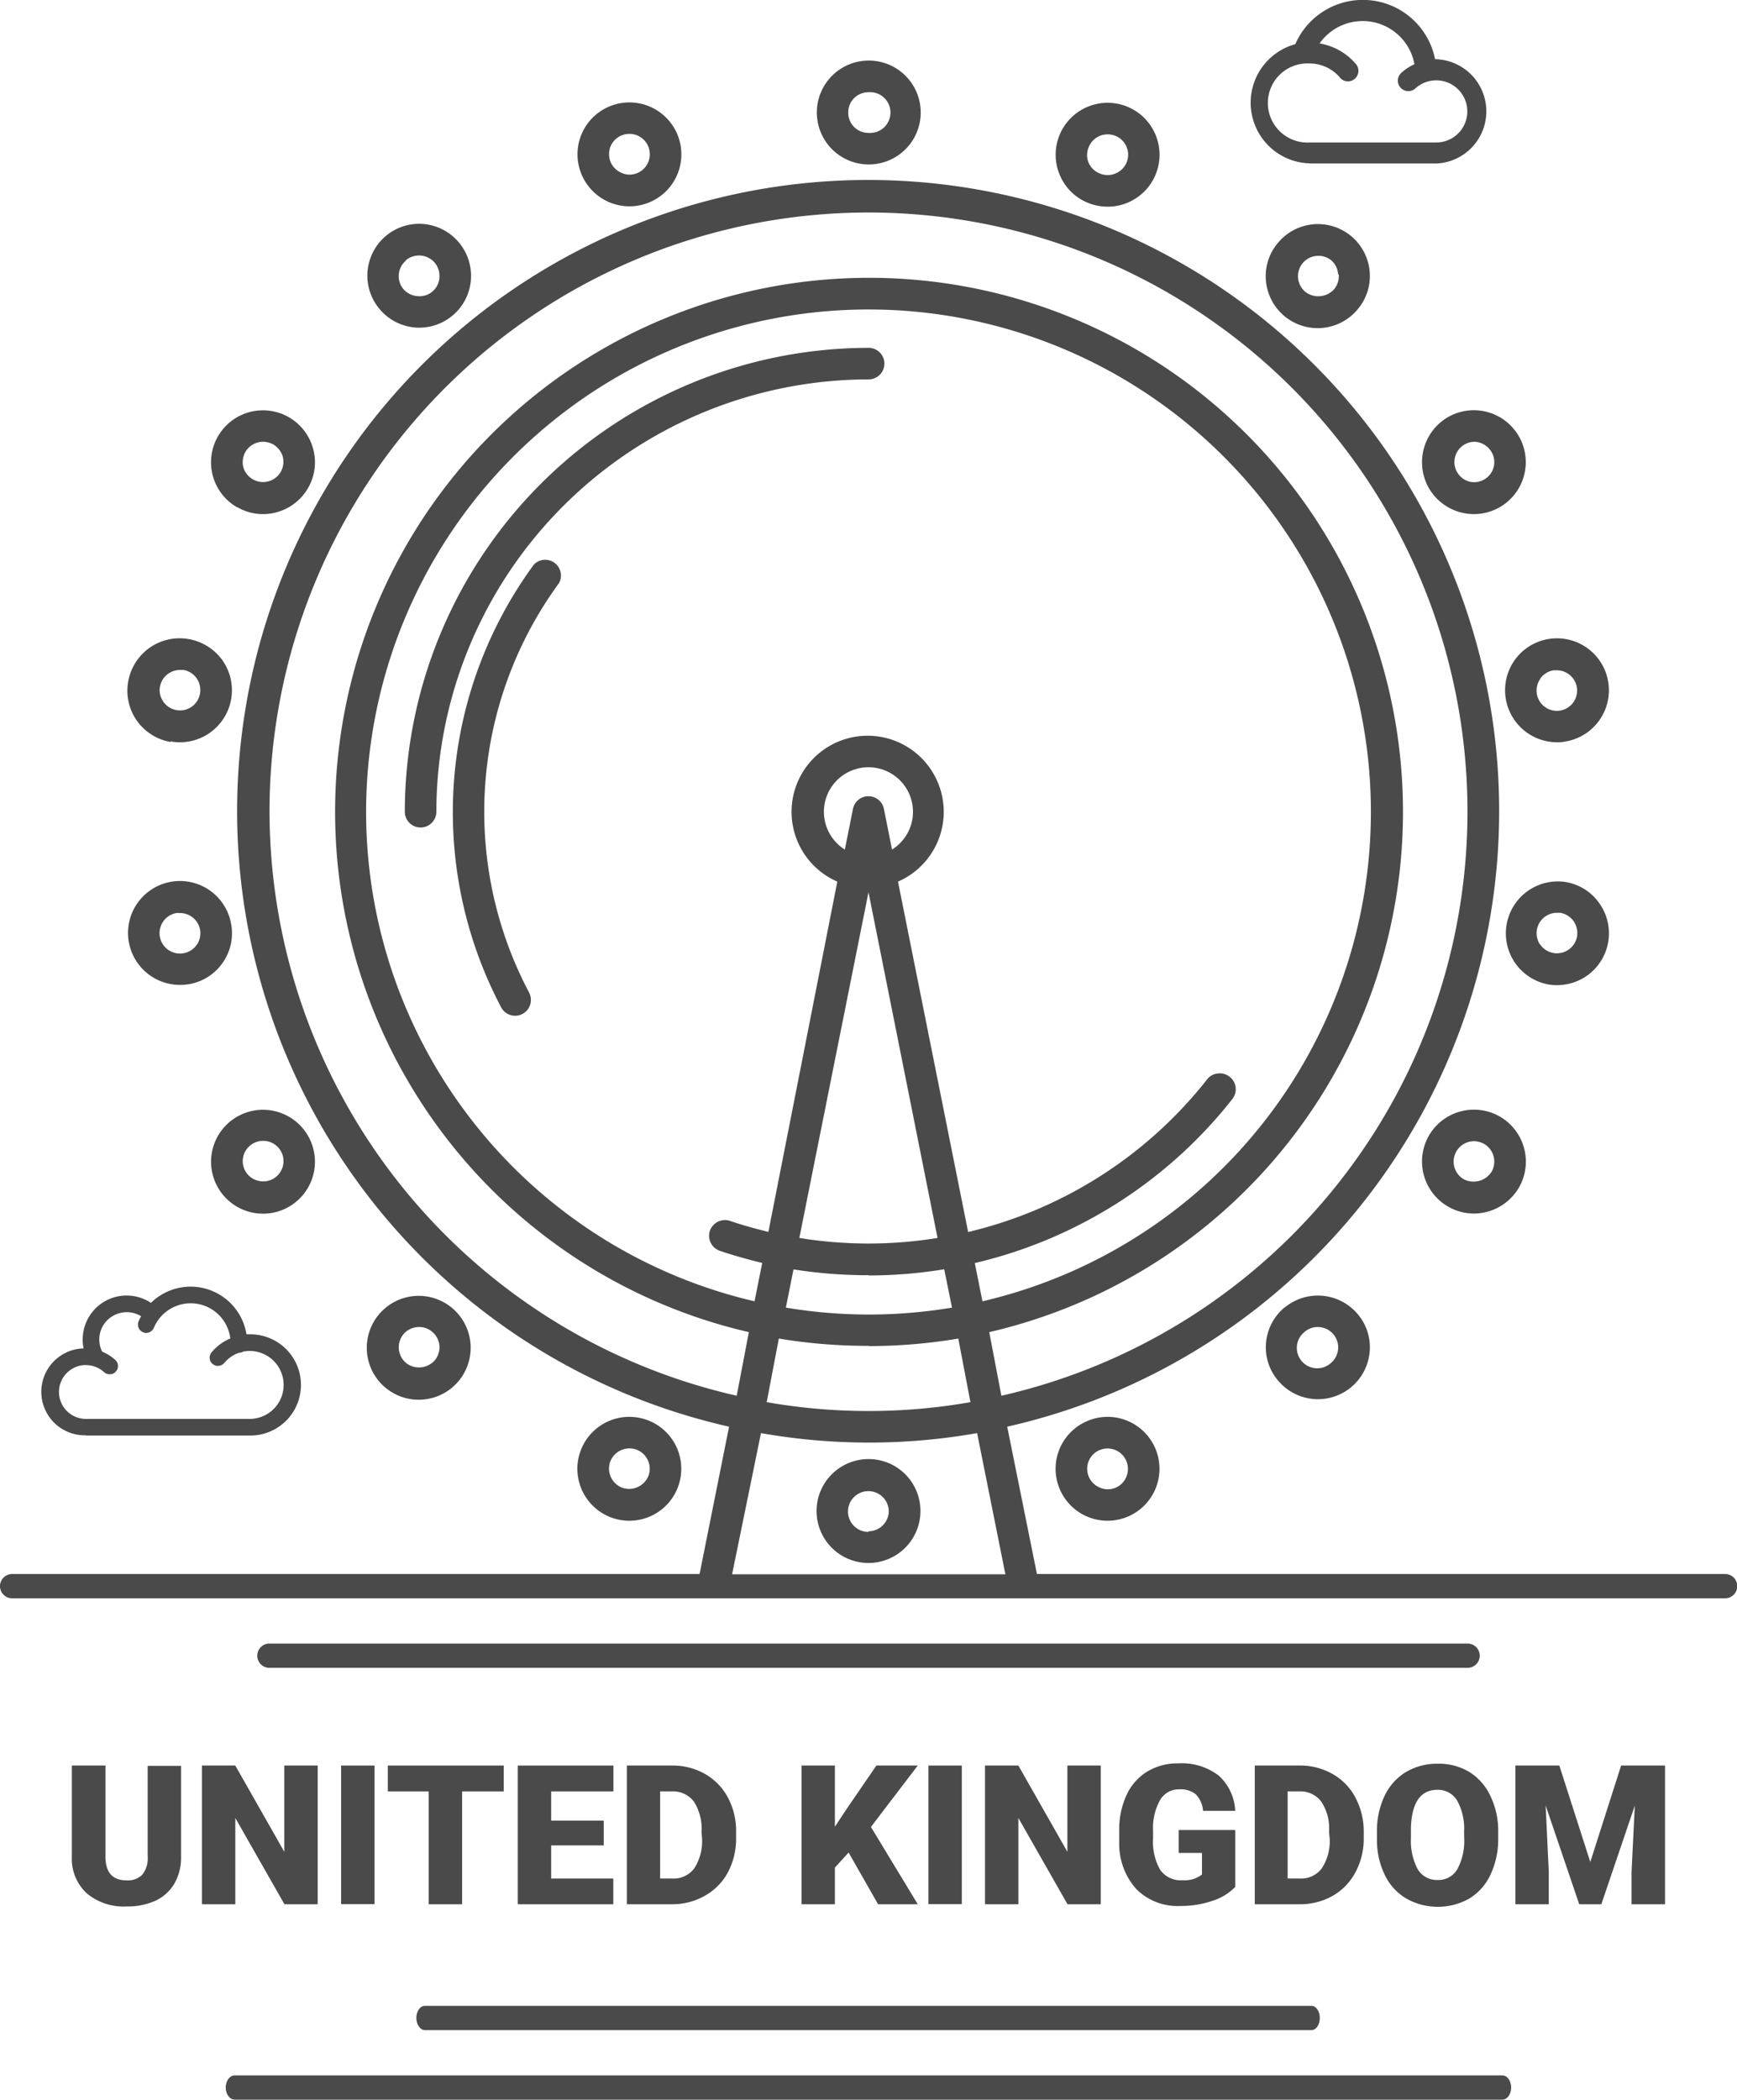 <svg xmlns="http://www.w3.org/2000/svg" viewBox="0 0 143.14 173"><defs><style>.cls-1{fill:#4a4a4a;}</style></defs><title>Asset 12</title><g id="Layer_2" data-name="Layer 2"><g id="Layer_1-2" data-name="Layer 1"><path class="cls-1" d="M12.17,152.93a2.2,2.2,0,0,1-.44,1.53,1.67,1.67,0,0,1-1.3.47c-1.13,0-1.71-.62-1.74-1.87v-7.59H5.92V153a3.87,3.87,0,0,0,1.23,3,4.72,4.72,0,0,0,3.28,1.08,5.55,5.55,0,0,0,2.4-.48,3.56,3.56,0,0,0,1.55-1.42,4.3,4.3,0,0,0,.54-2.2v-7.48H12.17Z"/><polygon class="cls-1" points="16.64 145.47 16.64 156.9 19.39 156.9 19.39 149.79 23.44 156.9 26.18 156.9 26.18 145.47 23.43 145.47 23.43 152.58 19.39 145.47 16.64 145.47"/><rect class="cls-1" x="28.11" y="145.47" width="2.75" height="11.42"/><polygon class="cls-1" points="38.08 156.9 38.08 147.6 41.51 147.6 41.51 145.47 31.96 145.47 31.96 147.6 35.33 147.6 35.33 156.9 38.08 156.9"/><polygon class="cls-1" points="50.55 147.6 50.55 145.47 42.67 145.47 42.67 156.9 50.54 156.9 50.54 154.78 45.42 154.78 45.42 152.05 49.75 152.05 49.75 150.01 45.42 150.01 45.42 147.6 50.55 147.6"/><path class="cls-1" d="M60,154.24a5.92,5.92,0,0,0,.66-2.81v-.53a5.8,5.8,0,0,0-.68-2.8,4.84,4.84,0,0,0-1.89-1.94,5.39,5.39,0,0,0-2.72-.69H51.66V156.9h3.76a5.39,5.39,0,0,0,2.68-.71A4.81,4.81,0,0,0,60,154.24Zm-2.15-2.81a4.13,4.13,0,0,1-.63,2.5,2.12,2.12,0,0,1-1.82.85h-1V147.6h.93a2.17,2.17,0,0,1,1.85.84,4.12,4.12,0,0,1,.63,2.49Z"/><polygon class="cls-1" points="66.05 145.47 66.05 156.9 68.8 156.9 68.8 153.88 69.93 152.64 72.36 156.9 75.63 156.9 71.77 150.53 75.63 145.47 72.22 145.47 69.76 149.06 68.8 150.51 68.8 145.47 66.05 145.47"/><rect class="cls-1" x="76.51" y="145.47" width="2.75" height="11.42"/><polygon class="cls-1" points="87.97 156.9 90.71 156.9 90.71 145.47 87.96 145.47 87.96 152.58 83.92 145.47 81.17 145.47 81.17 156.9 83.92 156.9 83.92 149.79 87.97 156.9"/><path class="cls-1" d="M95.6,148.31a1.78,1.78,0,0,1,1.6-.88,2,2,0,0,1,1.33.4,2.19,2.19,0,0,1,.61,1.37h2.65a4.15,4.15,0,0,0-1.37-2.91,5,5,0,0,0-3.32-1,4.86,4.86,0,0,0-2.57.68,4.42,4.42,0,0,0-1.7,1.94,6.77,6.77,0,0,0-.6,2.94v1a5.57,5.57,0,0,0,1.43,3.82,4.78,4.78,0,0,0,3.59,1.37,7.93,7.93,0,0,0,2.68-.43,4.41,4.41,0,0,0,1.86-1.14v-4.69H97.13v1.89h1.92v1.78a2.32,2.32,0,0,1-1.6.47,2.06,2.06,0,0,1-1.84-.85,4.61,4.61,0,0,1-.59-2.57v-.69A4.68,4.68,0,0,1,95.6,148.31Z"/><path class="cls-1" d="M111.71,154.24a5.81,5.81,0,0,0,.67-2.81v-.53a5.92,5.92,0,0,0-.69-2.8,4.77,4.77,0,0,0-1.89-1.94,5.37,5.37,0,0,0-2.72-.69H103.4V156.9h3.76a5.45,5.45,0,0,0,2.69-.71A4.85,4.85,0,0,0,111.71,154.24Zm-2.14-2.81a4.06,4.06,0,0,1-.64,2.5,2.12,2.12,0,0,1-1.82.85h-1V147.6h.92a2.17,2.17,0,0,1,1.85.84,4,4,0,0,1,.64,2.49Z"/><path class="cls-1" d="M118.46,145.32a5,5,0,0,0-2.61.69,4.57,4.57,0,0,0-1.77,2,6.75,6.75,0,0,0-.61,3v.64a6.51,6.51,0,0,0,.66,2.86,4.5,4.5,0,0,0,1.76,1.92,5.29,5.29,0,0,0,5.19,0,4.53,4.53,0,0,0,1.76-2,6.81,6.81,0,0,0,.62-3v-.52a6.54,6.54,0,0,0-.64-2.93,4.62,4.62,0,0,0-1.77-2A4.89,4.89,0,0,0,118.46,145.32Zm2.2,6.15a4.91,4.91,0,0,1-.57,2.55,1.8,1.8,0,0,1-1.61.88,1.84,1.84,0,0,1-1.66-.9,5,5,0,0,1-.55-2.58v-.84c.07-2.07.8-3.11,2.18-3.11a1.83,1.83,0,0,1,1.63.89,4.79,4.79,0,0,1,.57,2.58Z"/><polygon class="cls-1" points="131.05 153.42 128.5 145.47 124.88 145.47 124.88 156.9 127.63 156.9 127.63 154.23 127.37 148.76 130.14 156.9 131.96 156.9 134.72 148.77 134.45 154.23 134.45 156.9 137.21 156.9 137.21 145.47 133.59 145.47 131.05 153.42"/><path class="cls-1" d="M107.92,13.47h10.47a4.3,4.3,0,0,0,0-8.59h-.13a6.07,6.07,0,0,0-11.52-1.24,5,5,0,0,0,1.18,9.82Zm0-8.24a3.28,3.28,0,0,1,2.5,1.16.82.82,0,0,0,.58.31.84.84,0,0,0,.63-.2.86.86,0,0,0,.11-1.22,5,5,0,0,0-3-1.7,4.34,4.34,0,0,1,7.82,1.71,4.13,4.13,0,0,0-1.09.72.86.86,0,1,0,1.17,1.27,2.56,2.56,0,1,1,1.73,4.46H107.92a3.26,3.26,0,1,1,0-6.51Z"/><path class="cls-1" d="M7.08,118.28H20.63a4.17,4.17,0,1,0,0-8.34l-.32,0a4.66,4.66,0,0,0-7.87-2.59,3.62,3.62,0,0,0-5.55,3.75,3.58,3.58,0,0,0,.19,7.16Zm0-5.8a2.19,2.19,0,0,1,1.5.58.69.69,0,0,0,.49.17.6.6,0,0,0,.47-.22.62.62,0,0,0,.18-.48.66.66,0,0,0-.22-.48,3.71,3.71,0,0,0-1.08-.68,2.24,2.24,0,0,1,.84-2.92,2.27,2.27,0,0,1,2.37,0,3.42,3.42,0,0,0-.21.43.68.68,0,1,0,1.26.52,3.29,3.29,0,0,1,6.3.88,4.11,4.11,0,0,0-1.54,1.14.66.66,0,0,0-.16.5.64.64,0,0,0,.24.46.66.66,0,0,0,.5.16.69.69,0,0,0,.46-.24,2.77,2.77,0,0,1,1.21-.84h0a.75.75,0,0,0,.36-.1,2.8,2.8,0,1,1,.58,5.55H7.08a2.22,2.22,0,1,1,0-4.44Z"/><path class="cls-1" d="M120.94,135.42H22.2a1,1,0,0,0,0,2h98.74a1,1,0,0,0,0-2Z"/><path class="cls-1" d="M123.81,171H19.33c-.4,0-.73.46-.73,1s.33,1,.73,1H123.81c.4,0,.72-.46.72-1S124.21,171,123.81,171Z"/><path class="cls-1" d="M35,167.27h73.08c.38,0,.68-.45.68-1s-.3-1-.68-1H35c-.38,0-.69.45-.69,1S34.65,167.27,35,167.27Z"/><path class="cls-1" d="M142.16,129.69H85.45L83,117.55a52,52,0,1,0-22.92,0l-2.43,12.14H1a1,1,0,0,0,0,2H142.16a1,1,0,0,0,0-2ZM22.21,66.88A49.36,49.36,0,1,1,82.52,115l-1-5.24a44,44,0,1,0-19.81,0l-1,5.24A49.44,49.44,0,0,1,22.21,66.88Zm79.13,21.85a1.28,1.28,0,0,0-1-.28,1.25,1.25,0,0,0-.87.49,35.45,35.45,0,0,1-19.69,12.57L74,72.64a6.27,6.27,0,1,0-5,0L63.32,101.5c-1.07-.26-2.13-.55-3.17-.91a1.32,1.32,0,0,0-1.65.82,1.31,1.31,0,0,0,.82,1.65c1.14.39,2.31.71,3.49,1l-.63,3.16a41.4,41.4,0,1,1,18.78,0l-.63-3.15a38.05,38.05,0,0,0,21.22-13.51,1.31,1.31,0,0,0,.27-1A1.27,1.27,0,0,0,101.34,88.73ZM71.57,73.51,77.26,102a35.68,35.68,0,0,1-5.68.46,36.06,36.06,0,0,1-5.71-.46ZM69.62,70a3.67,3.67,0,1,1,3.89,0l-.67-3.35a1.3,1.3,0,0,0-2.55,0Zm2,35.09a38.49,38.49,0,0,0,6.19-.51l.64,3.16a41.39,41.39,0,0,1-13.69,0l.63-3.15A39.17,39.17,0,0,0,71.58,105.07Zm0,5.82a44.63,44.63,0,0,0,7.35-.62l1,5.24a48.64,48.64,0,0,1-16.79,0l1-5.24A44.66,44.66,0,0,0,71.57,110.89Zm-8.91,7.17a51.22,51.22,0,0,0,17.81,0l2.33,11.63H60.33Z"/><path class="cls-1" d="M119.32,34.37a4.3,4.3,0,0,0-1.57,5.85,4.3,4.3,0,0,0,3.71,2.14,4.28,4.28,0,0,0,3.7-6.42,4.28,4.28,0,0,0-5.84-1.57Zm3.59,2.87a1.62,1.62,0,0,1,.17,1.27,1.66,1.66,0,0,1-2,1.17,1.67,1.67,0,0,1,.42-3.28A1.69,1.69,0,0,1,122.91,37.24Z"/><path class="cls-1" d="M21.68,100a4.28,4.28,0,0,0,3.7-6.42,4.28,4.28,0,1,0-3.7,6.42Zm-1.63-4.72A1.68,1.68,0,0,1,21.67,94a1.67,1.67,0,1,1-.42,3.28,1.66,1.66,0,0,1-1.2-2Z"/><path class="cls-1" d="M105.32,20a4.23,4.23,0,0,0-1,3.12,4.28,4.28,0,0,0,7.55,2.38,4.25,4.25,0,0,0,1-3.12A4.28,4.28,0,0,0,105.32,20Zm5,2.61a1.69,1.69,0,0,1-.38,1.22,1.75,1.75,0,0,1-2.38.21,1.68,1.68,0,0,1-.2-2.37,1.67,1.67,0,0,1,1.29-.59,1.65,1.65,0,0,1,1.08.39A1.68,1.68,0,0,1,110.27,22.61Z"/><path class="cls-1" d="M37.81,113.77a4.28,4.28,0,0,0-3.27-7,4.28,4.28,0,1,0,3.27,7Zm-4.56-3.84a1.67,1.67,0,0,1,1.29-.59,1.6,1.6,0,0,1,1.07.39,1.66,1.66,0,0,1,.21,2.36,1.73,1.73,0,0,1-2.36.21A1.69,1.69,0,0,1,33.25,109.93Z"/><path class="cls-1" d="M89.8,16.77a4.34,4.34,0,0,0,1.47.26,4.28,4.28,0,1,0-3.88-2.48A4.24,4.24,0,0,0,89.8,16.77Zm-.1-4.6a1.67,1.67,0,0,1,1.57-1.1,1.65,1.65,0,0,1,.58.1A1.67,1.67,0,0,1,92,14.26a1.65,1.65,0,0,1-1.27.07,1.69,1.69,0,0,1-1-.87A1.65,1.65,0,0,1,89.7,12.17Z"/><path class="cls-1" d="M51.86,125.3a4.28,4.28,0,0,0,1.47-8.3,4.38,4.38,0,0,0-1.47-.26,4.28,4.28,0,0,0,0,8.56Zm-1.58-4.85a1.69,1.69,0,0,1,1.58-1.11,1.65,1.65,0,0,1,.58.1,1.68,1.68,0,0,1,1,2.15,1.72,1.72,0,0,1-2.14,1A1.69,1.69,0,0,1,50.28,120.45Z"/><path class="cls-1" d="M71.56,13.55h0a4.28,4.28,0,1,0-3-7.3,4.28,4.28,0,0,0,3,7.3ZM70.38,8.09a1.66,1.66,0,0,1,1.19-.49,1.68,1.68,0,1,1,0,3.35h0a1.66,1.66,0,0,1-1.67-1.67A1.66,1.66,0,0,1,70.38,8.09Z"/><path class="cls-1" d="M71.56,120.22a4.28,4.28,0,1,0,4.29,4.27A4.27,4.27,0,0,0,71.56,120.22Zm0,6a1.68,1.68,0,1,1,1.68-1.68A1.68,1.68,0,0,1,71.57,126.17Z"/><path class="cls-1" d="M51.87,17a4.28,4.28,0,1,0-1.47-8.3,4.27,4.27,0,0,0-2.55,5.48A4.28,4.28,0,0,0,51.87,17Zm-1.53-5a1.69,1.69,0,0,1,.95-.87,1.63,1.63,0,0,1,.57-.1,1.68,1.68,0,0,1,.58,3.26,1.61,1.61,0,0,1-1.27-.07,1.66,1.66,0,0,1-.88-.94A1.72,1.72,0,0,1,50.34,12Z"/><path class="cls-1" d="M91.27,116.74a4.3,4.3,0,0,0-3.88,2.47,4.28,4.28,0,1,0,3.88-2.47Zm1.52,5a1.64,1.64,0,0,1-2.22.8,1.67,1.67,0,0,1,.12-3.09,1.68,1.68,0,0,1,2.1,2.29Z"/><path class="cls-1" d="M34.54,27a4.27,4.27,0,0,0,2.75-1,4.23,4.23,0,0,0,1.51-2.89,4.29,4.29,0,0,0-4.26-4.67,4.27,4.27,0,0,0-3.28,7A4.27,4.27,0,0,0,34.54,27Zm-1.09-5.56a1.7,1.7,0,0,1,2.37.2,1.7,1.7,0,0,1,.39,1.24A1.64,1.64,0,0,1,34.4,24.4a1.7,1.7,0,0,1-1.15-.57A1.68,1.68,0,0,1,33.45,21.47Z"/><path class="cls-1" d="M105.85,107.73a4.26,4.26,0,0,0-1.52,2.91,4.21,4.21,0,0,0,1,3.12,4.28,4.28,0,0,0,7.54-2.38,4.21,4.21,0,0,0-1-3.12,4.29,4.29,0,0,0-6-.53Zm4.42,3.43a1.68,1.68,0,0,1-.59,1.14,1.68,1.68,0,1,1-2.16-2.57,1.62,1.62,0,0,1,1.07-.39,1.68,1.68,0,0,1,1.68,1.82Z"/><path class="cls-1" d="M19.54,41.78a4.21,4.21,0,0,0,2.13.58,4.29,4.29,0,0,0,3.71-2.14A4.21,4.21,0,0,0,25.81,37a4.28,4.28,0,1,0-6.27,4.8Zm.68-4.54a1.69,1.69,0,0,1,1.46-.84,1.78,1.78,0,0,1,.84.22,1.73,1.73,0,0,1,.78,1,1.71,1.71,0,0,1-.17,1.27,1.69,1.69,0,0,1-3.08-.4A1.73,1.73,0,0,1,20.22,37.24Z"/><path class="cls-1" d="M123.6,92a4.29,4.29,0,0,0-5.85,1.57,4.29,4.29,0,0,0,3.7,6.42,4.32,4.32,0,0,0,3.72-2.14A4.29,4.29,0,0,0,123.6,92Zm-.68,4.54a1.76,1.76,0,0,1-2.3.62,1.68,1.68,0,0,1,.84-3.13,1.78,1.78,0,0,1,.84.22,1.69,1.69,0,0,1,.62,2.29Z"/><path class="cls-1" d="M14.09,61.09a3.51,3.51,0,0,0,.74.07,4.29,4.29,0,0,0,3.52-6.73,4.35,4.35,0,0,0-2.78-1.77,4.3,4.3,0,0,0-5,3.47,4.28,4.28,0,0,0,3.47,5Zm-.91-4.5a1.68,1.68,0,0,1,1.66-1.39l.28,0a1.65,1.65,0,0,1,1.09.7,1.69,1.69,0,0,1-.41,2.33,1.68,1.68,0,0,1-2.62-1.66Z"/><path class="cls-1" d="M128.3,81.17a4.27,4.27,0,0,0,3.5-6.74A4.24,4.24,0,0,0,129,72.67a4.28,4.28,0,0,0-1.47,8.43A3.64,3.64,0,0,0,128.3,81.17Zm-1.38-3.33a1.68,1.68,0,0,1,1.37-2.63l.29,0a1.73,1.73,0,0,1,1.1.69,1.76,1.76,0,0,1,.28,1.26,1.69,1.69,0,0,1-.69,1.08,1.68,1.68,0,0,1-2.35-.42Z"/><path class="cls-1" d="M18.34,79.34a4.22,4.22,0,0,0,.71-3.19,4.28,4.28,0,1,0-4.22,5,4.56,4.56,0,0,0,.75-.06A4.24,4.24,0,0,0,18.34,79.34Zm-2.13-1.49a1.67,1.67,0,0,1-1.08.69,1.68,1.68,0,0,1-.6-3.31,1.51,1.51,0,0,1,.3,0,1.68,1.68,0,0,1,1.66,1.39A1.65,1.65,0,0,1,16.21,77.85Z"/><path class="cls-1" d="M124.79,54.43a4.29,4.29,0,0,0,3.51,6.73,3.51,3.51,0,0,0,.74-.07,4.28,4.28,0,1,0-4.25-6.66Zm2.13,1.49a1.69,1.69,0,0,1,1.09-.69l.3,0a1.67,1.67,0,1,1-1.39.72Z"/><path class="cls-1" d="M44,46.51A34.48,34.48,0,0,0,41.3,83a1.3,1.3,0,0,0,2.39-.22,1.33,1.33,0,0,0-.09-1,31.88,31.88,0,0,1,2.47-33.74A1.3,1.3,0,0,0,44,46.51Z"/><path class="cls-1" d="M71.58,28.66A38.26,38.26,0,0,0,33.36,66.88a1.3,1.3,0,1,0,2.6,0A35.66,35.66,0,0,1,71.58,31.26a1.3,1.3,0,0,0,0-2.6Z"/></g></g></svg>